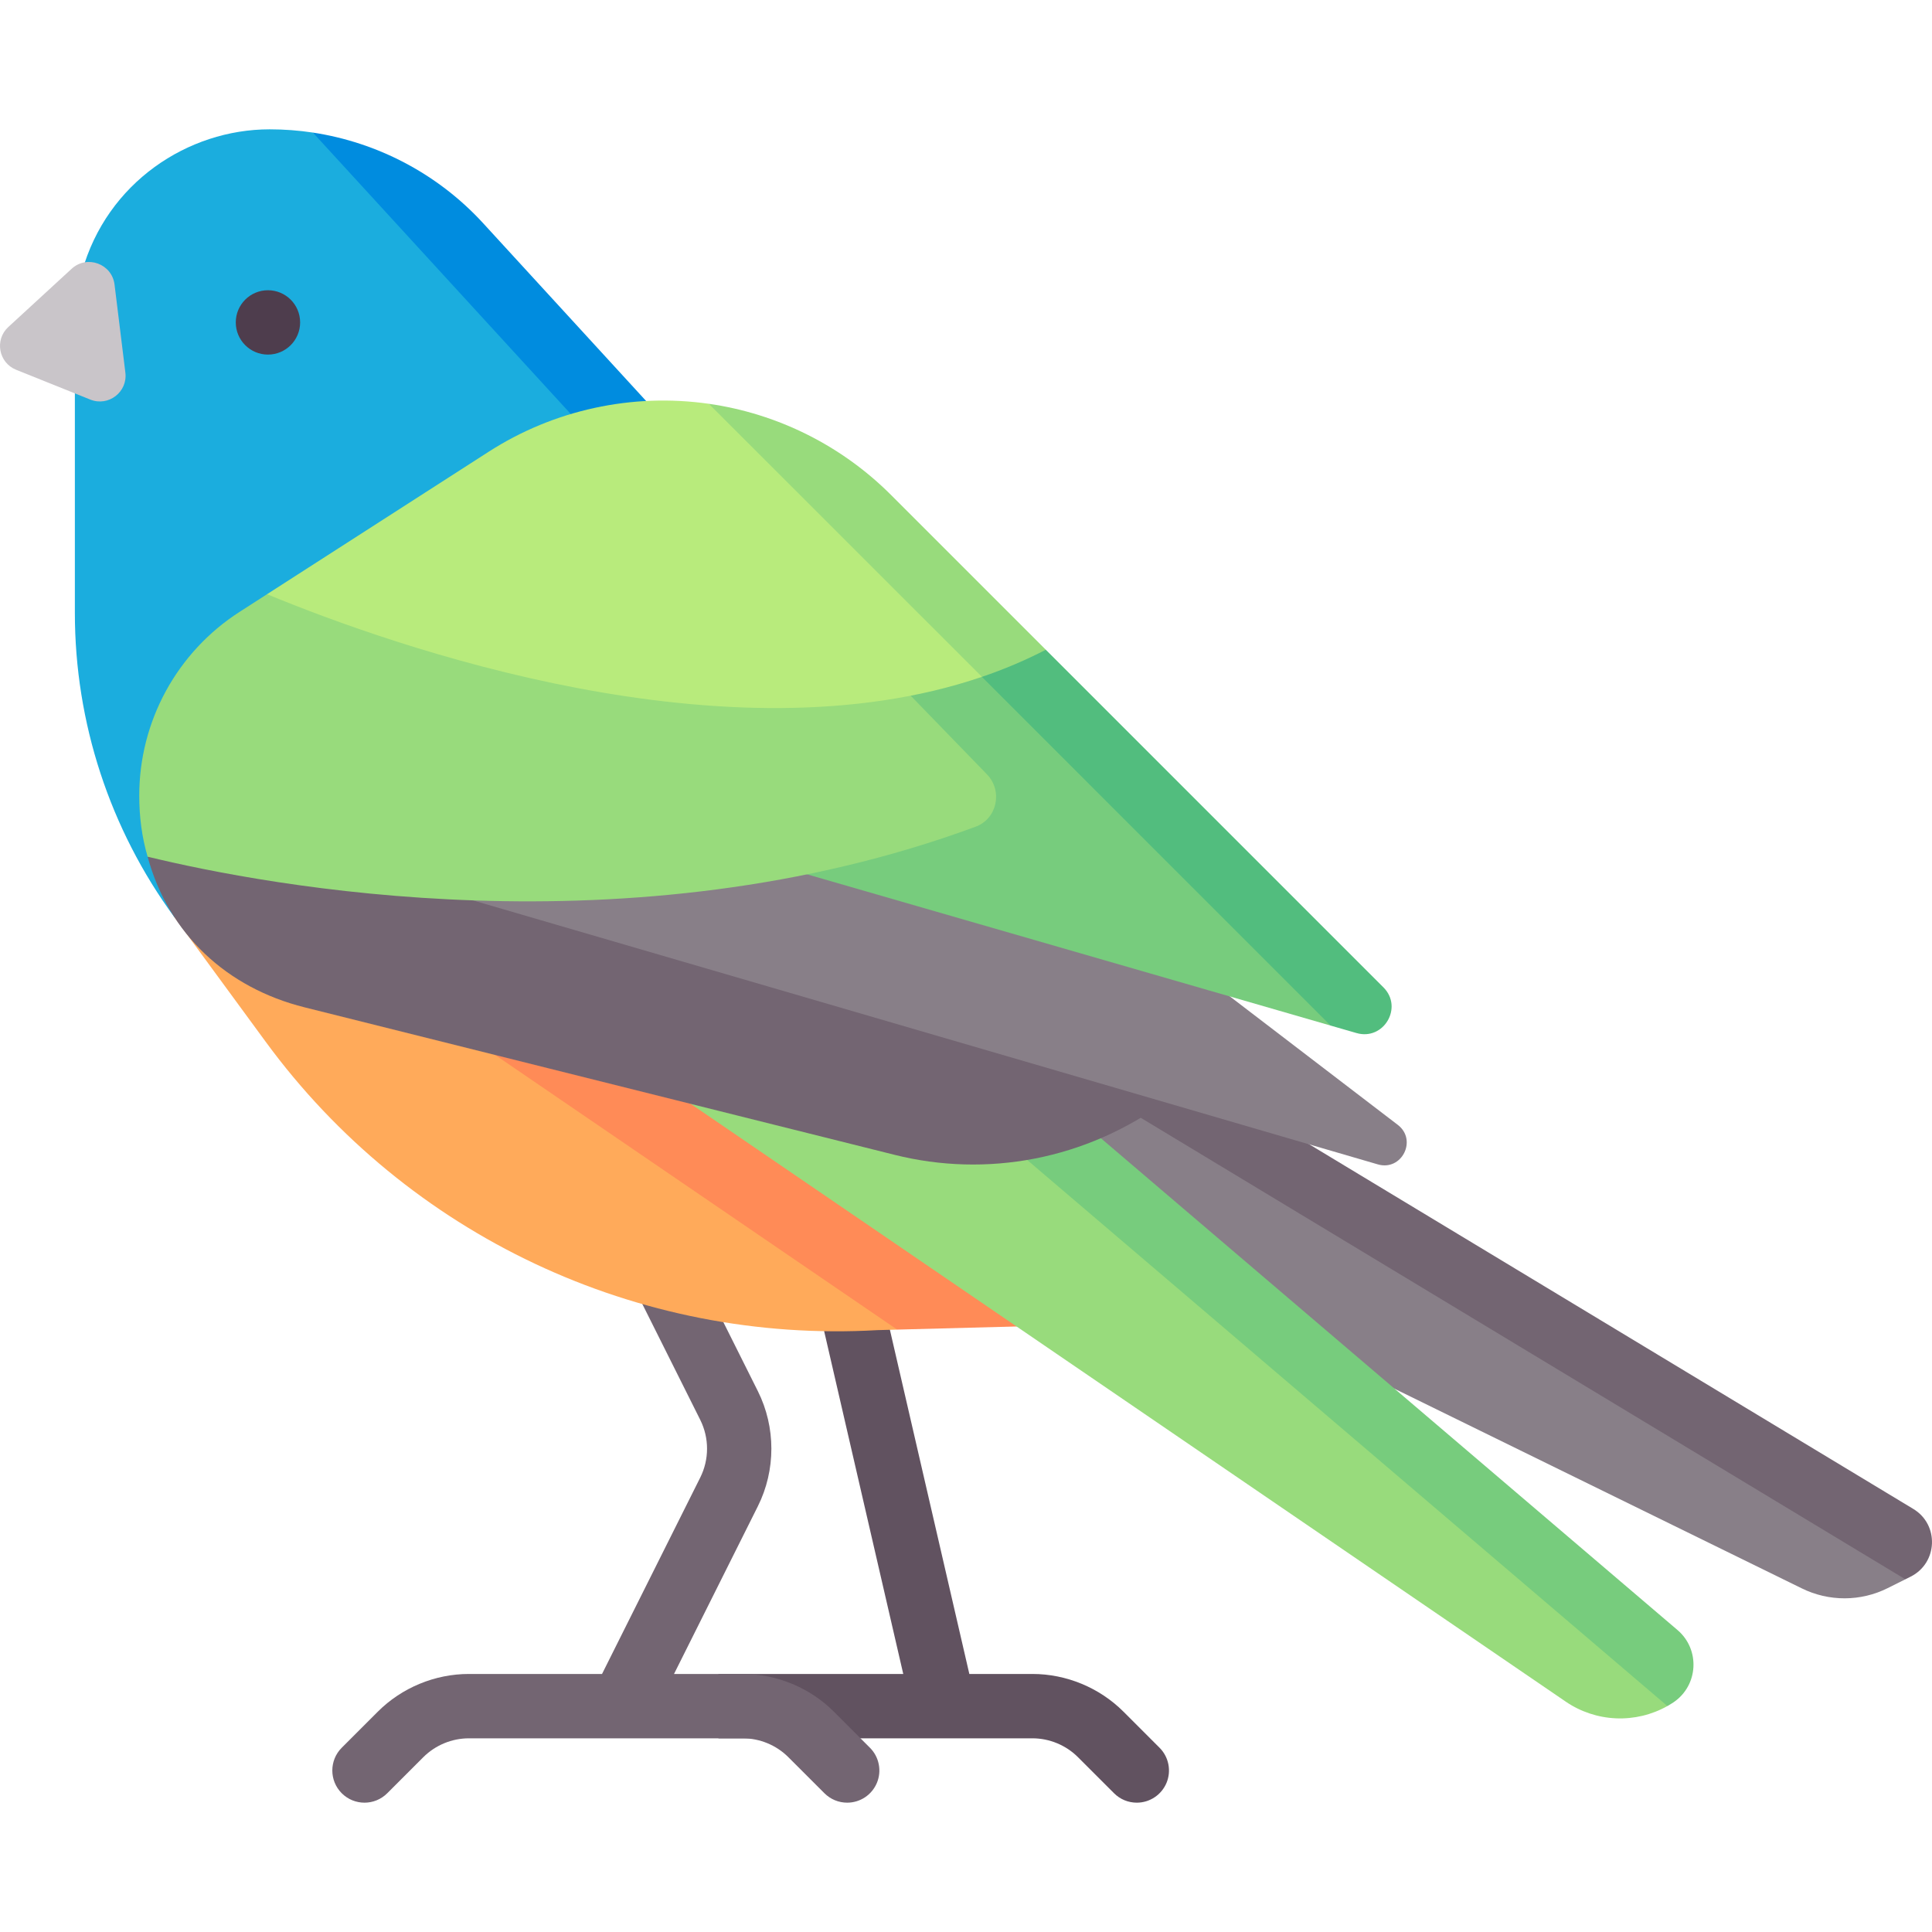<svg width="84" height="84" viewBox="0 0 84 84" fill="none" xmlns="http://www.w3.org/2000/svg">
<g clip-path="url(#clip0_59_3132)">
<path d="M50.415 75.989L48.846 74.42C47.805 73.379 46.364 72.781 44.89 72.781H42.145L38.197 55.676L35.47 56.306L39.272 72.781H31.237V75.579H44.89C45.626 75.579 46.347 75.877 46.868 76.399L48.437 77.967C48.566 78.097 48.721 78.201 48.89 78.271C49.06 78.341 49.242 78.377 49.426 78.377C49.703 78.377 49.973 78.295 50.203 78.141C50.433 77.988 50.613 77.769 50.719 77.514C50.825 77.258 50.852 76.977 50.798 76.705C50.744 76.434 50.611 76.184 50.415 75.989Z" fill="#615260"/>
<path d="M37.823 75.989L36.255 74.42C35.214 73.379 33.772 72.781 32.298 72.781H29.305L32.95 65.49C33.734 63.923 33.734 62.051 32.95 60.484L29.691 53.966L27.188 55.218L30.447 61.736C30.64 62.125 30.741 62.553 30.741 62.987C30.741 63.421 30.64 63.85 30.447 64.238L26.175 72.781H20.384C18.909 72.781 17.468 73.379 16.427 74.42L14.858 75.989C14.312 76.535 14.312 77.421 14.858 77.967C15.405 78.514 16.29 78.514 16.837 77.967L18.405 76.399C18.931 75.876 19.642 75.581 20.384 75.579H32.298C33.034 75.579 33.756 75.877 34.276 76.399L35.845 77.967C35.975 78.097 36.129 78.201 36.299 78.271C36.468 78.341 36.651 78.377 36.834 78.377C37.111 78.377 37.382 78.295 37.612 78.141C37.842 77.988 38.021 77.769 38.127 77.514C38.233 77.258 38.261 76.977 38.206 76.705C38.153 76.434 38.019 76.184 37.823 75.989Z" fill="#736572"/>
<path d="M46.129 44.589L44.818 48.448L52.795 56.539L78.336 69.058C78.917 69.345 79.557 69.494 80.206 69.492C80.854 69.491 81.493 69.339 82.073 69.049L82.842 68.665L82.105 66.304L46.129 44.589Z" fill="#887F88"/>
<path d="M83.186 65.605L47.211 43.89L45.908 46.372L82.841 68.665L83.069 68.551C84.255 67.958 84.322 66.29 83.186 65.605Z" fill="#736572"/>
<path d="M7.586 39.884L11.555 45.299C17.721 53.712 27.729 58.429 38.143 57.832L39.008 57.809L31.448 31.886L7.586 39.884Z" fill="#FFAA5A"/>
<path d="M16.759 42.609L39.008 57.809L50.44 57.508L50.056 56.811L31.801 41.241L16.759 42.609Z" fill="#FF8B57"/>
<path d="M40.357 44.642L27.193 46.055L68.075 73.984C68.721 74.425 69.477 74.676 70.258 74.71C71.039 74.744 71.814 74.559 72.496 74.176L72.186 72.035L40.357 44.642Z" fill="#98DB7C"/>
<path d="M42.236 44.688L38.339 45.042L72.496 74.176C72.59 74.123 72.677 74.069 72.768 74.009C73.844 73.274 73.927 71.717 72.935 70.871L42.236 44.688Z" fill="#77CC7D"/>
<path d="M18.978 9.275L13.603 5.764C12.981 5.67 12.354 5.623 11.725 5.623H11.72C8.171 5.623 4.649 7.937 3.566 11.811L3.255 14.831V26.65C3.255 31.41 4.772 36.046 7.586 39.885L28.223 19.361L18.978 9.275Z" fill="#1BADDE"/>
<path d="M13.604 5.764L28.14 21.628L30.232 19.769L20.987 9.684C19.035 7.564 16.416 6.191 13.604 5.764Z" fill="#008CDF"/>
<path d="M29.434 38.876L9.989 36.312L6.418 37.246C7.326 40.62 9.877 42.956 13.242 43.797L38.903 50.212C42.866 51.203 47.198 50.451 50.761 47.823L51.383 46.462L29.434 38.876Z" fill="#736572"/>
<path d="M16.899 38.078L59.904 50.625C60.945 50.929 61.634 49.566 60.773 48.907L49.149 40.015L35.474 32.722L16.899 38.078Z" fill="#887F88"/>
<path d="M36.935 21.552L32.511 37.269L55.531 43.919L57.852 44.59L58.446 43.063L36.935 21.552Z" fill="#77CC7D"/>
<path d="M60.15 42.93L45.471 28.25L41.39 28.127L57.852 44.59L58.978 44.915C60.16 45.256 61.02 43.8 60.15 42.93Z" fill="#52BD7E"/>
<path d="M42.911 33.667L37.981 28.582L11.611 25.835L10.412 26.606C9.076 27.465 7.976 28.647 7.214 30.042C6.453 31.437 6.054 33 6.054 34.59C6.054 35.513 6.168 36.395 6.418 37.247C11.572 38.501 27.346 41.507 42.421 35.943C43.357 35.597 43.606 34.383 42.911 33.667Z" fill="#98DB7C"/>
<path d="M0.361 14.218L3.115 11.686C3.784 11.071 4.868 11.47 4.98 12.372L5.451 16.2C5.555 17.044 4.715 17.69 3.926 17.373L0.701 16.077C-0.061 15.771 -0.243 14.774 0.361 14.218Z" fill="#C9C5C9"/>
<path d="M11.65 15.417C12.423 15.417 13.049 14.79 13.049 14.018C13.049 13.245 12.423 12.619 11.65 12.619C10.877 12.619 10.251 13.245 10.251 14.018C10.251 14.79 10.877 15.417 11.65 15.417Z" fill="#4E3D4D"/>
<path d="M36.617 21.412L30.819 17.556C27.484 17.08 24.082 17.818 21.248 19.64L11.61 25.835C17.229 28.154 31.625 33.201 42.694 29.428L42.031 26.826L36.617 21.412Z" fill="#B8EB7C"/>
<path d="M30.818 17.556L42.694 29.428C43.651 29.102 44.57 28.715 45.47 28.25L38.738 21.518C36.596 19.377 33.817 17.986 30.818 17.556Z" fill="#98DB7C"/>
</g>
<defs>
<clipPath id="clip0_59_3132">
<rect width="84" height="84" fill="white"/>
</clipPath>
</defs>
</svg>
